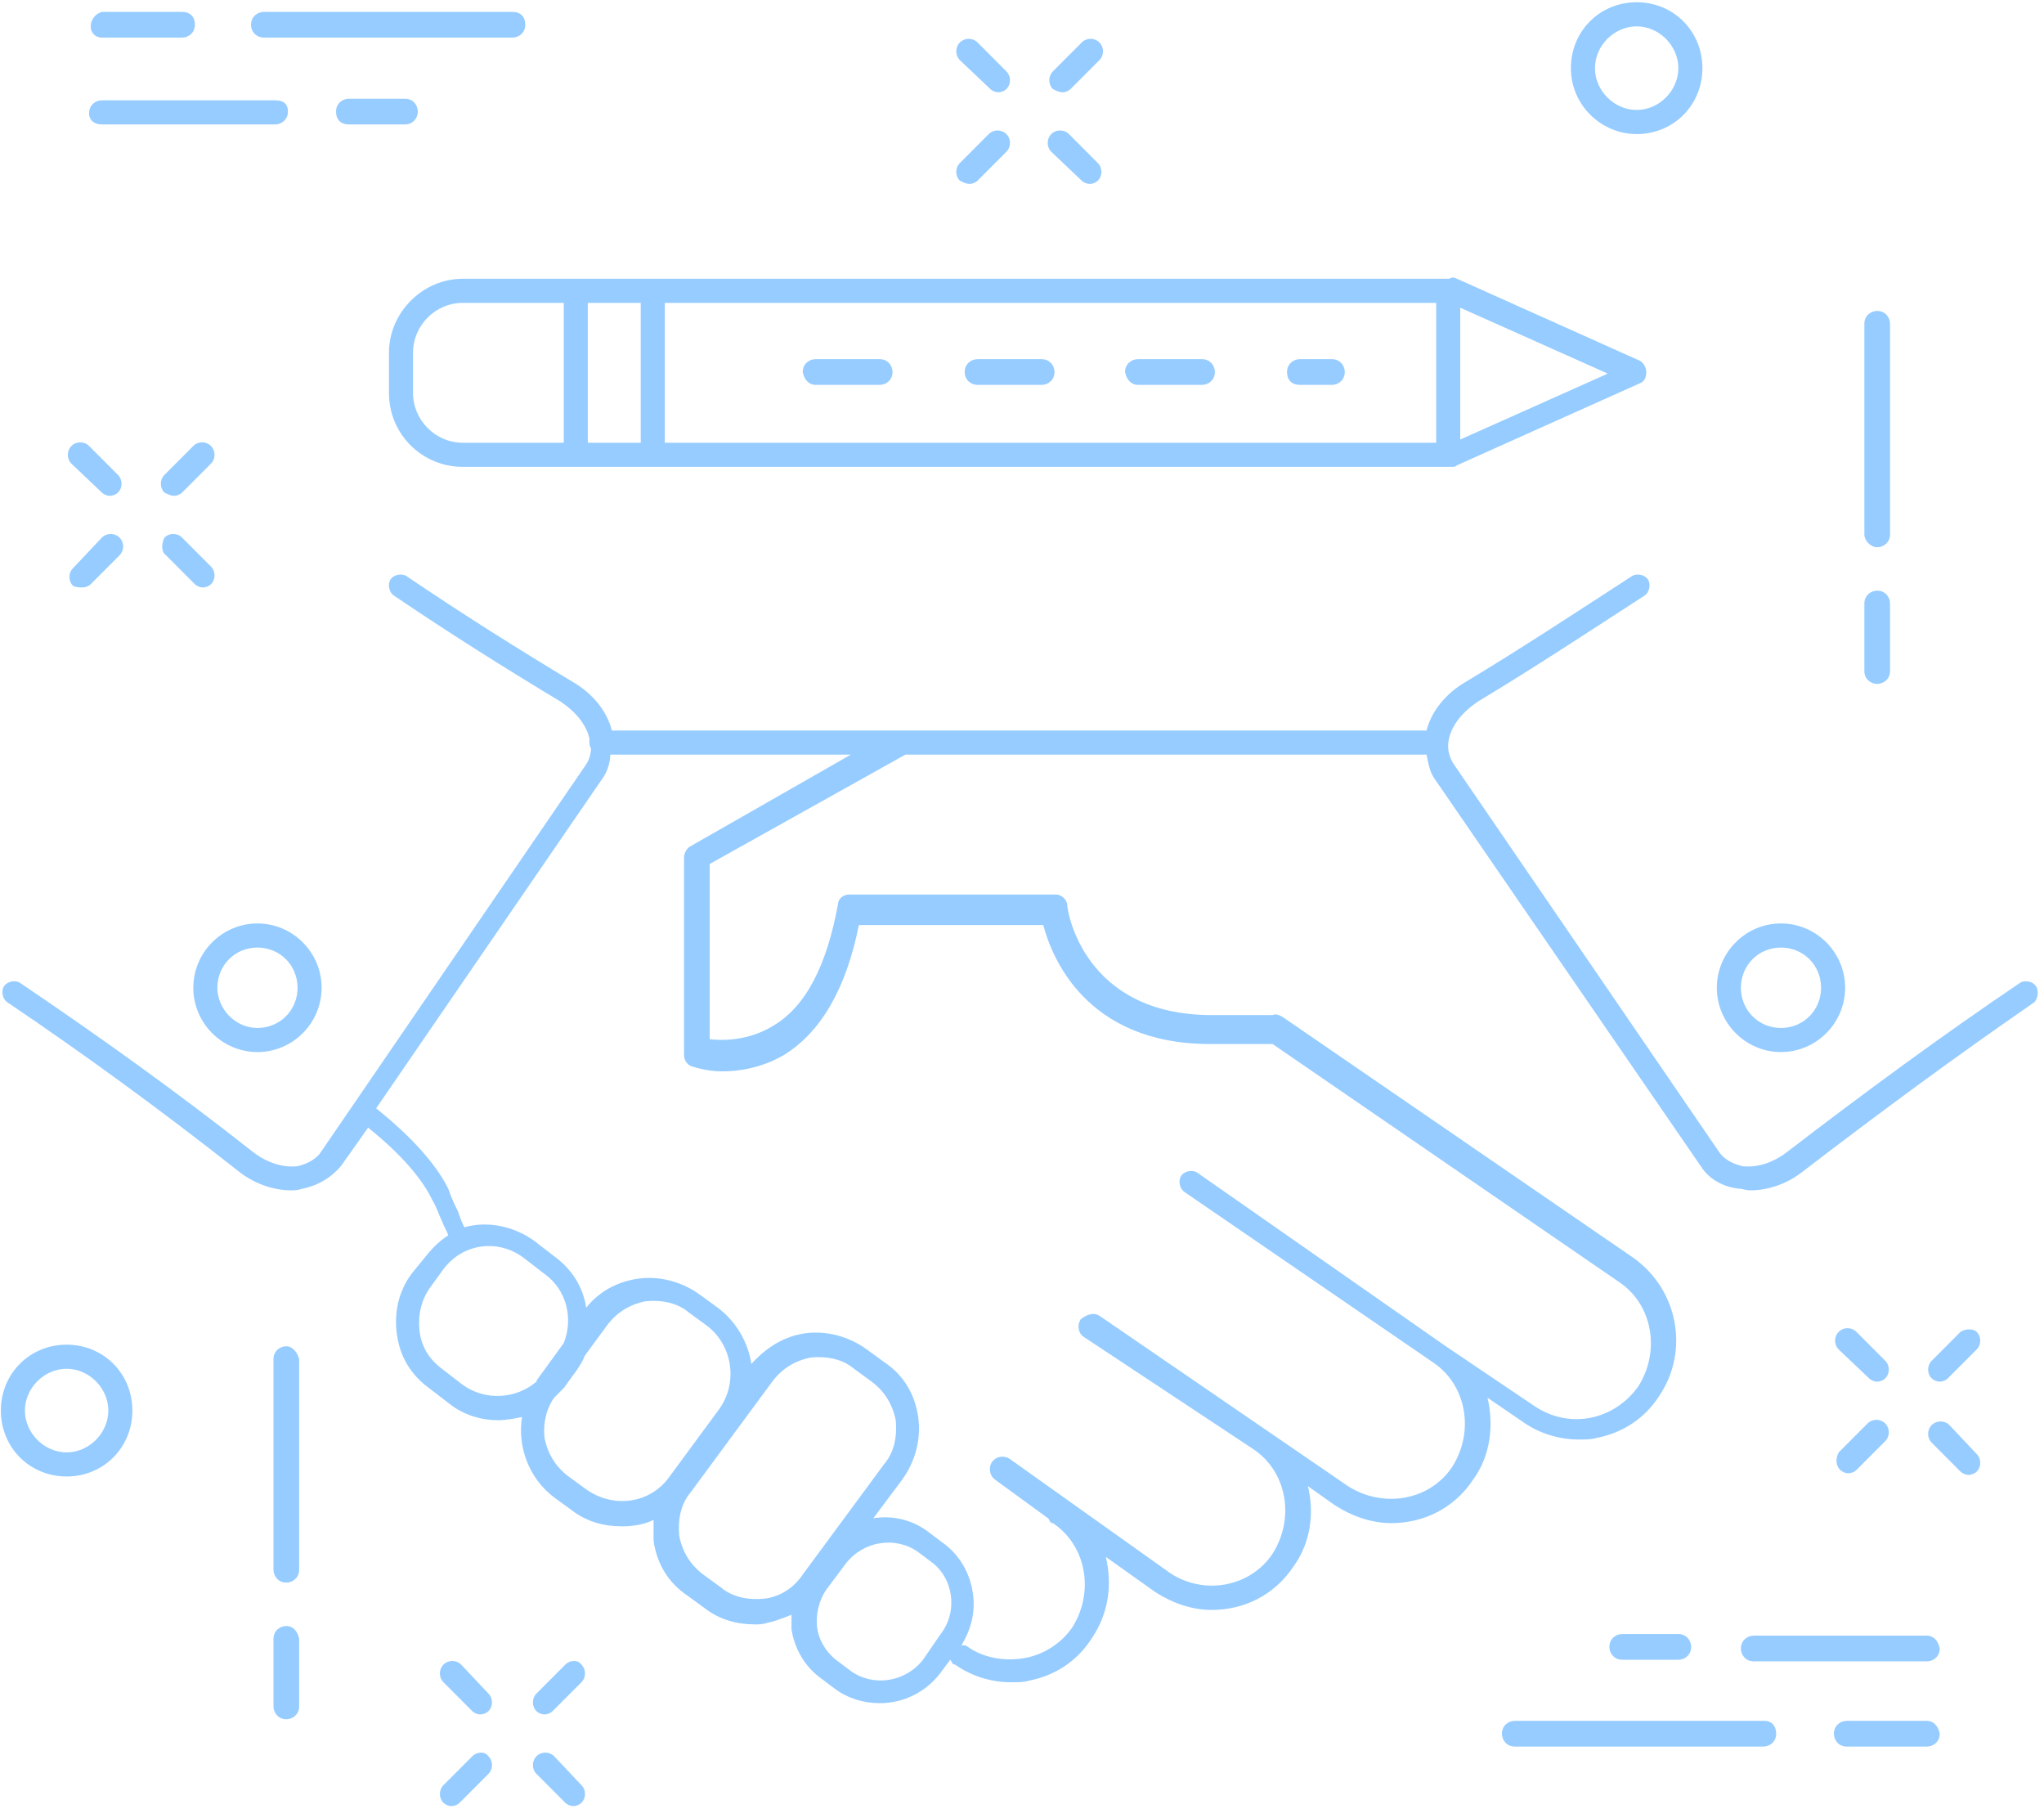 <?xml version="1.0" encoding="UTF-8"?>
<svg width="260px" height="230px" viewBox="0 0 260 230" version="1.1" xmlns="http://www.w3.org/2000/svg" xmlns:xlink="http://www.w3.org/1999/xlink">
    <!-- Generator: Sketch 47.1 (45422) - http://www.bohemiancoding.com/sketch -->
    <title>Group</title>
    <desc>Created with Sketch.</desc>
    <defs></defs>
    <g id="Welcome" stroke="none" stroke-width="1" fill="none" fill-rule="evenodd">
        <g id="What-We-Offer" transform="translate(-853, -895)" fill-rule="nonzero" fill="#96CCFF">
            <g id="FNO" transform="translate(853, 895)">
                <g id="Group">
                    <path d="M238.783,69.593 C239.599,69.593 240.415,68.98 240.415,67.958 L240.415,41.175 C240.415,40.358 239.803,39.54 238.783,39.54 C237.967,39.54 237.151,40.153 237.151,41.175 L237.151,67.958 C237.151,68.776 237.967,69.593 238.783,69.593 Z" id="Shape"></path>
                    <path d="M238.783,86.971 C239.599,86.971 240.415,86.358 240.415,85.336 L240.415,76.749 C240.415,75.931 239.803,75.113 238.783,75.113 C237.967,75.113 237.151,75.727 237.151,76.749 L237.151,85.336 C237.151,86.358 237.967,86.971 238.783,86.971 Z" id="Shape"></path>
                    <path d="M36.421,171.203 C35.605,171.203 34.789,171.816 34.789,172.839 L34.789,199.621 C34.789,200.439 35.401,201.257 36.421,201.257 C37.237,201.257 38.053,200.643 38.053,199.621 L38.053,172.839 C37.849,172.021 37.237,171.203 36.421,171.203 Z" id="Shape"></path>
                    <path d="M36.421,206.777 C35.605,206.777 34.789,207.39 34.789,208.412 L34.789,216.999 C34.789,217.817 35.401,218.635 36.421,218.635 C37.237,218.635 38.053,218.021 38.053,216.999 L38.053,208.412 C37.849,207.39 37.237,206.777 36.421,206.777 Z" id="Shape"></path>
                    <path d="M12.962,62.642 C13.166,62.847 13.574,63.051 13.982,63.051 C14.39,63.051 14.798,62.847 15.002,62.642 C15.614,62.029 15.614,61.007 15.002,60.393 L11.33,56.713 C10.718,56.1 9.698,56.1 9.086,56.713 C8.474,57.327 8.474,58.349 9.086,58.962 L12.962,62.642 Z" id="Shape"></path>
                    <path d="M21.122,70.616 L24.793,74.296 C24.997,74.5 25.405,74.705 25.813,74.705 C26.221,74.705 26.629,74.5 26.833,74.296 C27.445,73.682 27.445,72.66 26.833,72.047 L23.161,68.367 C22.55,67.753 21.53,67.753 20.918,68.367 C20.51,69.185 20.51,70.207 21.122,70.616 Z" id="Shape"></path>
                    <path d="M10.514,74.705 C10.922,74.705 11.33,74.5 11.534,74.296 L15.206,70.616 C15.818,70.002 15.818,68.98 15.206,68.367 C14.594,67.753 13.574,67.753 12.962,68.367 L9.29,72.251 C8.678,72.865 8.678,73.887 9.29,74.5 C9.698,74.705 10.106,74.705 10.514,74.705 Z" id="Shape"></path>
                    <path d="M22.142,63.051 C22.55,63.051 22.957,62.847 23.161,62.642 L26.833,58.962 C27.445,58.349 27.445,57.327 26.833,56.713 C26.221,56.1 25.201,56.1 24.589,56.713 L20.918,60.393 C20.306,61.007 20.306,62.029 20.918,62.642 C21.326,62.847 21.734,63.051 22.142,63.051 Z" id="Shape"></path>
                    <path d="M237.763,175.292 C237.967,175.496 238.375,175.701 238.783,175.701 C239.191,175.701 239.599,175.496 239.803,175.292 C240.415,174.679 240.415,173.656 239.803,173.043 L236.131,169.363 C235.519,168.75 234.499,168.75 233.887,169.363 C233.275,169.976 233.275,170.999 233.887,171.612 L237.763,175.292 Z" id="Shape"></path>
                    <path d="M247.963,181.221 C247.351,180.608 246.331,180.608 245.719,181.221 C245.107,181.834 245.107,182.857 245.719,183.47 L249.391,187.15 C249.595,187.354 250.003,187.559 250.411,187.559 C250.819,187.559 251.227,187.354 251.431,187.15 C252.043,186.537 252.043,185.514 251.431,184.901 L247.963,181.221 Z" id="Shape"></path>
                    <path d="M234.091,186.945 C234.295,187.15 234.703,187.354 235.111,187.354 C235.519,187.354 235.927,187.15 236.131,186.945 L239.803,183.265 C240.415,182.652 240.415,181.63 239.803,181.016 C239.191,180.403 238.171,180.403 237.559,181.016 L233.887,184.697 C233.479,185.514 233.479,186.332 234.091,186.945 Z" id="Shape"></path>
                    <path d="M249.391,169.363 L245.719,173.043 C245.107,173.656 245.107,174.679 245.719,175.292 C245.923,175.496 246.331,175.701 246.739,175.701 C247.147,175.701 247.555,175.496 247.759,175.292 L251.431,171.612 C252.043,170.999 252.043,169.976 251.431,169.363 C251.023,168.954 250.003,168.954 249.391,169.363 Z" id="Shape"></path>
                    <path d="M125.974,11.326 C126.178,11.531 126.586,11.735 126.994,11.735 C127.402,11.735 127.81,11.531 128.014,11.326 C128.626,10.713 128.626,9.691 128.014,9.077 L124.342,5.397 C123.73,4.784 122.711,4.784 122.099,5.397 C121.487,6.011 121.487,7.033 122.099,7.646 L125.974,11.326 Z" id="Shape"></path>
                    <path d="M137.602,22.98 C137.806,23.184 138.214,23.389 138.622,23.389 C139.03,23.389 139.438,23.184 139.642,22.98 C140.254,22.366 140.254,21.344 139.642,20.731 L135.97,17.051 C135.358,16.437 134.338,16.437 133.726,17.051 C133.114,17.664 133.114,18.686 133.726,19.3 L137.602,22.98 Z" id="Shape"></path>
                    <path d="M123.322,23.389 C123.73,23.389 124.138,23.184 124.342,22.98 L128.014,19.3 C128.626,18.686 128.626,17.664 128.014,17.051 C127.402,16.437 126.382,16.437 125.77,17.051 L122.099,20.731 C121.487,21.344 121.487,22.366 122.099,22.98 C122.507,23.184 122.915,23.389 123.322,23.389 Z" id="Shape"></path>
                    <path d="M135.154,11.735 C135.562,11.735 135.97,11.531 136.174,11.326 L139.846,7.646 C140.458,7.033 140.458,6.011 139.846,5.397 C139.234,4.784 138.214,4.784 137.602,5.397 L133.93,9.077 C133.318,9.691 133.318,10.713 133.93,11.326 C134.338,11.531 134.746,11.735 135.154,11.735 Z" id="Shape"></path>
                    <path d="M58.656,211.683 C58.044,211.07 57.024,211.07 56.412,211.683 C55.801,212.297 55.801,213.319 56.412,213.932 L60.084,217.612 C60.288,217.817 60.696,218.021 61.104,218.021 C61.512,218.021 61.92,217.817 62.124,217.612 C62.736,216.999 62.736,215.977 62.124,215.363 L58.656,211.683 Z" id="Shape"></path>
                    <path d="M70.488,223.337 C69.876,222.723 68.856,222.723 68.244,223.337 C67.632,223.95 67.632,224.972 68.244,225.586 L71.916,229.266 C72.12,229.47 72.528,229.675 72.936,229.675 C73.344,229.675 73.752,229.47 73.956,229.266 C74.568,228.652 74.568,227.63 73.956,227.017 L70.488,223.337 Z" id="Shape"></path>
                    <path d="M60.084,223.337 L56.412,227.017 C55.801,227.63 55.801,228.652 56.412,229.266 C56.616,229.47 57.024,229.675 57.432,229.675 C57.84,229.675 58.248,229.47 58.452,229.266 L62.124,225.586 C62.736,224.972 62.736,223.95 62.124,223.337 C61.716,222.723 60.696,222.723 60.084,223.337 Z" id="Shape"></path>
                    <path d="M71.916,211.683 L68.244,215.363 C67.632,215.977 67.632,216.999 68.244,217.612 C68.448,217.817 68.856,218.021 69.264,218.021 C69.672,218.021 70.08,217.817 70.284,217.612 L73.956,213.932 C74.568,213.319 74.568,212.297 73.956,211.683 C73.548,211.07 72.528,211.07 71.916,211.683 Z" id="Shape"></path>
                    <path d="M208.184,17.051 C212.876,17.051 216.548,13.371 216.548,8.669 C216.548,3.966 212.876,0.286 208.184,0.286 C203.492,0.286 199.82,3.966 199.82,8.669 C199.82,13.371 203.696,17.051 208.184,17.051 Z M208.184,3.353 C211.04,3.353 213.488,5.806 213.488,8.669 C213.488,11.531 211.04,13.984 208.184,13.984 C205.328,13.984 202.88,11.531 202.88,8.669 C202.88,5.806 205.328,3.353 208.184,3.353 Z" id="Shape"></path>
                    <path d="M8.474,170.999 C3.782,170.999 0.11,174.679 0.11,179.381 C0.11,184.083 3.782,187.763 8.474,187.763 C13.166,187.763 16.838,184.083 16.838,179.381 C16.838,174.679 13.166,170.999 8.474,170.999 Z M8.474,184.697 C5.618,184.697 3.17,182.243 3.17,179.381 C3.17,176.519 5.618,174.065 8.474,174.065 C11.33,174.065 13.778,176.519 13.778,179.381 C13.778,182.243 11.33,184.697 8.474,184.697 Z" id="Shape"></path>
                    <path d="M33.565,4.784 L65.184,4.784 C66,4.784 66.816,4.171 66.816,3.148 C66.816,2.126 66.204,1.513 65.184,1.513 L33.565,1.513 C32.749,1.513 31.933,2.126 31.933,3.148 C31.933,4.171 32.749,4.784 33.565,4.784 Z" id="Shape"></path>
                    <path d="M12.962,4.784 L23.161,4.784 C23.977,4.784 24.793,4.171 24.793,3.148 C24.793,2.126 24.181,1.513 23.161,1.513 L12.962,1.513 C12.146,1.717 11.534,2.535 11.534,3.353 C11.534,4.171 12.146,4.784 12.962,4.784 Z" id="Shape"></path>
                    <path d="M12.962,15.824 L34.993,15.824 C35.809,15.824 36.625,15.211 36.625,14.189 C36.625,13.166 36.013,12.757 34.993,12.757 L12.962,12.757 C12.146,12.757 11.33,13.371 11.33,14.393 C11.33,15.415 12.146,15.824 12.962,15.824 Z" id="Shape"></path>
                    <path d="M53.149,14.189 C53.149,13.371 52.537,12.553 51.517,12.553 L44.377,12.553 C43.561,12.553 42.745,13.166 42.745,14.189 C42.745,15.211 43.357,15.824 44.377,15.824 L51.517,15.824 C52.537,15.824 53.149,15.006 53.149,14.189 Z" id="Shape"></path>
                    <path d="M224.503,218.839 L192.68,218.839 C191.864,218.839 191.048,219.452 191.048,220.475 C191.048,221.292 191.66,222.11 192.68,222.11 L224.299,222.11 C225.115,222.11 225.931,221.497 225.931,220.475 C225.931,219.452 225.319,218.839 224.503,218.839 Z" id="Shape"></path>
                    <path d="M245.107,218.839 L234.907,218.839 C234.091,218.839 233.275,219.452 233.275,220.475 C233.275,221.292 233.887,222.11 234.907,222.11 L245.107,222.11 C245.923,222.11 246.739,221.497 246.739,220.475 C246.535,219.452 245.923,218.839 245.107,218.839 Z" id="Shape"></path>
                    <path d="M245.107,208.003 L223.076,208.003 C222.26,208.003 221.444,208.617 221.444,209.639 C221.444,210.457 222.056,211.274 223.076,211.274 L245.107,211.274 C245.923,211.274 246.739,210.661 246.739,209.639 C246.535,208.617 245.923,208.003 245.107,208.003 Z" id="Shape"></path>
                    <path d="M213.488,211.07 C214.304,211.07 215.12,210.457 215.12,209.434 C215.12,208.617 214.508,207.799 213.488,207.799 L206.348,207.799 C205.532,207.799 204.716,208.412 204.716,209.434 C204.716,210.252 205.328,211.07 206.348,211.07 L213.488,211.07 Z" id="Shape"></path>
                    <path d="M49.477,44.855 L49.477,49.967 C49.477,55.282 53.761,59.371 58.86,59.371 L73.14,59.371 C73.14,59.371 73.14,59.371 73.14,59.371 C73.14,59.371 73.14,59.371 73.14,59.371 L82.932,59.371 C82.932,59.371 82.932,59.371 82.932,59.371 C82.932,59.371 82.932,59.371 82.932,59.371 L184.113,59.371 C184.317,59.371 184.317,59.371 184.317,59.371 C184.521,59.371 184.521,59.371 184.725,59.371 C184.929,59.371 185.133,59.371 185.337,59.167 L208.592,48.74 C209.204,48.535 209.408,47.922 209.408,47.309 C209.408,46.695 209,46.082 208.592,45.878 L185.337,35.451 C184.929,35.246 184.725,35.246 184.317,35.451 C184.113,35.451 184.113,35.451 183.909,35.451 L58.86,35.451 C53.761,35.451 49.477,39.744 49.477,44.855 Z M52.537,49.967 L52.537,44.855 C52.537,41.38 55.393,38.518 58.86,38.518 L71.712,38.518 L71.712,56.304 L58.86,56.304 C55.393,56.304 52.537,53.442 52.537,49.967 Z M74.772,38.518 L81.504,38.518 L81.504,56.304 L74.772,56.304 L74.772,38.518 Z M185.745,55.896 L185.745,39.131 L204.512,47.513 L185.745,55.896 Z M182.685,56.304 L84.564,56.304 L84.564,38.518 L182.685,38.518 L182.685,56.304 Z" id="Shape"></path>
                    <path d="M165.345,48.944 L169.425,48.944 C170.241,48.944 171.057,48.331 171.057,47.309 C171.057,46.491 170.445,45.673 169.425,45.673 L165.345,45.673 C164.529,45.673 163.713,46.287 163.713,47.309 C163.713,48.331 164.325,48.944 165.345,48.944 Z" id="Shape"></path>
                    <path d="M144.742,48.944 L152.902,48.944 C153.718,48.944 154.534,48.331 154.534,47.309 C154.534,46.491 153.922,45.673 152.902,45.673 L144.742,45.673 C143.926,45.673 143.11,46.287 143.11,47.309 C143.314,48.331 143.926,48.944 144.742,48.944 Z" id="Shape"></path>
                    <path d="M103.739,48.944 L111.899,48.944 C112.715,48.944 113.531,48.331 113.531,47.309 C113.531,46.491 112.919,45.673 111.899,45.673 L103.739,45.673 C102.923,45.673 102.107,46.287 102.107,47.309 C102.311,48.331 102.923,48.944 103.739,48.944 Z" id="Shape"></path>
                    <path d="M124.342,48.944 L132.502,48.944 C133.318,48.944 134.134,48.331 134.134,47.309 C134.134,46.491 133.522,45.673 132.502,45.673 L124.342,45.673 C123.526,45.673 122.711,46.287 122.711,47.309 C122.711,48.331 123.526,48.944 124.342,48.944 Z" id="Shape"></path>
                    <path d="M258.978,125.407 C258.57,124.794 257.55,124.589 256.938,124.998 C246.943,131.745 236.947,139.105 227.359,146.465 C225.523,147.896 223.483,148.51 221.648,148.305 C220.832,148.101 219.608,147.692 218.792,146.67 L184.929,97.194 C184.113,95.967 184.113,94.74 184.317,93.922 C184.725,92.082 186.153,90.447 187.989,89.22 C195.128,84.927 202.268,80.225 209.204,75.727 C209.816,75.318 210.02,74.296 209.612,73.682 C209.204,73.069 208.184,72.865 207.572,73.273 C200.636,77.771 193.496,82.474 186.357,86.767 C183.909,88.198 182.073,90.447 181.461,92.9 L119.243,92.9 L114.551,92.9 L77.832,92.9 C77.22,90.447 75.384,88.198 72.936,86.767 C65.796,82.474 58.656,77.976 51.721,73.273 C51.109,72.865 50.089,73.069 49.681,73.682 C49.273,74.296 49.477,75.318 50.089,75.727 C57.024,80.429 64.164,84.927 71.304,89.22 C73.14,90.447 74.568,92.082 74.976,93.922 C74.976,94.127 74.976,94.127 74.976,94.331 C74.976,94.536 74.976,94.945 75.18,95.149 C75.18,95.763 74.976,96.58 74.568,97.194 L40.705,146.67 C39.889,147.692 38.665,148.101 37.849,148.305 C36.013,148.51 33.973,147.896 32.137,146.465 C22.55,138.901 12.554,131.745 2.558,124.998 C1.946,124.589 0.926,124.794 0.518,125.407 C0.11,126.021 0.314,127.043 0.926,127.452 C10.922,134.198 20.714,141.354 30.301,148.918 C32.341,150.554 34.789,151.372 37.033,151.372 C37.441,151.372 37.849,151.372 38.461,151.167 C40.501,150.758 42.133,149.736 43.357,148.305 L46.825,143.398 C48.865,145.034 53.149,148.714 54.985,152.598 C55.597,153.621 55.801,154.439 56.208,155.256 C56.412,155.87 56.82,156.483 57.024,157.096 C56.005,157.71 54.985,158.732 54.169,159.754 L52.333,162.003 C50.701,164.252 50.089,166.91 50.497,169.772 C50.905,172.634 52.333,174.883 54.577,176.519 L57.228,178.563 C57.228,178.563 57.228,178.563 57.228,178.563 C59.064,179.994 61.308,180.608 63.348,180.608 C64.368,180.608 65.388,180.403 66.408,180.199 C65.796,183.879 67.224,187.968 70.488,190.421 L72.732,192.057 L72.732,192.057 C74.568,193.488 76.812,194.101 79.056,194.101 C80.484,194.101 81.912,193.897 83.136,193.283 C83.136,194.101 83.136,194.919 83.136,195.941 C83.544,198.803 84.972,201.257 87.42,202.892 L89.663,204.528 L89.663,204.528 C91.499,205.959 93.743,206.572 95.987,206.572 C96.599,206.572 97.007,206.572 97.619,206.368 C98.639,206.163 99.659,205.754 100.679,205.346 C100.679,205.959 100.679,206.572 100.679,207.186 C101.087,209.843 102.515,212.092 104.555,213.523 L106.187,214.75 L106.187,214.75 C107.819,215.977 109.859,216.59 111.899,216.59 C114.959,216.59 117.815,215.159 119.651,212.706 L120.875,211.07 C121.079,211.274 121.079,211.683 121.487,211.683 C123.526,213.115 125.974,213.932 128.626,213.932 C129.442,213.932 130.258,213.932 130.87,213.728 C134.134,213.115 136.99,211.274 138.826,208.412 C141.07,205.141 141.478,201.461 140.662,197.986 L146.986,202.483 C149.23,203.914 151.678,204.732 154.126,204.732 C158.205,204.732 162.081,202.892 164.529,199.212 C166.773,196.145 167.181,192.261 166.365,188.99 L169.833,191.443 C172.077,192.874 174.525,193.692 176.973,193.692 C181.053,193.692 184.929,191.852 187.377,188.172 C189.621,185.105 190.028,181.221 189.213,177.745 L193.7,180.812 C195.74,182.243 198.188,183.061 200.84,183.061 C201.656,183.061 202.472,183.061 203.084,182.857 C206.348,182.243 209.204,180.403 211.04,177.541 C214.916,171.816 213.488,164.047 207.776,159.959 L163.101,129.292 C162.693,129.087 162.285,128.883 161.877,129.087 L154.126,129.087 C137.806,129.087 135.766,115.798 135.766,115.185 C135.766,114.367 134.95,113.754 134.338,113.754 L108.023,113.754 C107.207,113.754 106.595,114.367 106.595,114.98 C105.167,122.749 102.515,128.065 98.231,130.518 C95.171,132.358 91.907,132.358 90.275,132.154 L90.275,109.869 L115.163,95.967 L119.447,95.967 L181.461,95.967 C181.665,96.989 181.869,98.216 182.481,99.034 L216.344,148.305 C217.364,149.941 219.2,150.963 221.24,151.167 C221.648,151.167 222.056,151.372 222.668,151.372 C224.911,151.372 227.359,150.554 229.399,148.918 C238.987,141.558 248.983,134.198 258.774,127.452 C259.182,127.043 259.386,126.021 258.978,125.407 Z M58.86,176.11 L56.208,174.065 C54.577,172.839 53.557,171.203 53.353,169.159 C53.149,167.319 53.557,165.274 54.781,163.639 L56.412,161.39 C58.86,158.119 63.348,157.505 66.612,159.959 L69.264,162.003 C72.12,164.047 72.936,167.727 71.712,170.794 L68.448,175.292 C68.448,175.292 68.244,175.496 68.244,175.701 C65.592,177.95 61.716,178.154 58.86,176.11 Z M74.568,189.399 L72.324,187.763 C70.692,186.537 69.672,184.901 69.264,182.857 C69.06,181.016 69.468,179.176 70.488,177.745 C70.896,177.336 71.304,176.928 71.712,176.519 L73.344,174.27 C73.752,173.656 74.16,173.043 74.364,172.43 L77.22,168.545 C78.444,166.91 80.076,165.887 82.116,165.479 C84.156,165.274 86.196,165.683 87.624,166.91 L89.867,168.545 C93.131,170.999 93.947,175.701 91.499,179.176 L85.176,187.763 C82.728,191.239 78.036,191.852 74.568,189.399 Z M97.211,203.301 C95.171,203.506 93.131,203.097 91.703,201.87 L89.46,200.234 C87.828,199.008 86.808,197.372 86.4,195.328 C86.196,193.283 86.604,191.239 87.828,189.808 L98.231,175.701 C99.455,174.065 101.087,173.043 103.127,172.634 C105.167,172.43 107.207,172.839 108.635,174.065 L110.879,175.701 C112.511,176.928 113.531,178.563 113.939,180.608 C114.143,182.652 113.735,184.697 112.511,186.128 L102.107,200.234 C100.883,202.074 99.047,203.097 97.211,203.301 Z M119.651,207.799 L117.407,211.07 C115.163,213.932 111.083,214.546 108.227,212.501 L106.595,211.274 C105.167,210.252 104.147,208.617 103.943,206.981 C103.739,205.346 104.147,203.506 105.167,202.074 L107.615,198.803 C109.859,195.941 113.939,195.328 116.795,197.372 L118.427,198.599 C121.283,200.643 121.895,204.937 119.651,207.799 Z M87.828,107.62 C87.42,107.825 87.012,108.438 87.012,109.051 L87.012,134.198 C87.012,134.812 87.42,135.425 88.032,135.629 C88.236,135.629 89.663,136.243 91.907,136.243 C93.947,136.243 96.803,135.834 99.659,134.198 C104.351,131.336 107.615,125.816 109.247,117.638 L132.706,117.638 C133.726,121.523 138.01,132.767 153.922,132.767 L161.877,132.767 C161.877,132.767 161.877,132.767 161.877,132.767 L205.94,163.025 C210.224,165.887 211.244,171.816 208.388,176.314 C205.328,180.608 199.616,181.834 195.128,178.768 L183.909,171.203 L183.909,171.203 L152.29,149.123 C151.678,148.714 150.658,148.918 150.25,149.532 C149.842,150.145 150.046,151.167 150.658,151.576 L182.277,173.248 C186.561,176.11 187.581,182.039 184.725,186.537 C181.869,190.83 175.953,191.852 171.465,188.99 L139.846,167.319 C139.234,166.91 138.418,167.114 137.806,167.523 C137.602,167.727 137.398,167.727 137.398,167.932 C136.99,168.545 137.194,169.568 137.806,169.976 L159.429,184.288 C163.713,187.15 164.733,193.079 161.877,197.577 C159.021,201.87 153.106,202.892 148.822,200.03 L128.422,185.514 C127.81,185.105 126.79,185.105 126.178,185.923 C125.77,186.537 125.77,187.559 126.586,188.172 L133.318,193.079 C133.522,193.283 133.522,193.692 133.93,193.692 C138.214,196.554 139.234,202.483 136.378,206.981 C134.95,209.026 132.706,210.457 130.258,210.866 C127.81,211.274 125.158,210.866 123.118,209.434 C122.915,209.23 122.711,209.23 122.303,209.23 C123.526,207.186 124.138,204.937 123.73,202.483 C123.322,199.826 121.895,197.577 119.855,196.145 L118.223,194.919 C116.183,193.283 113.531,192.67 111.083,193.079 L114.755,188.172 C116.387,185.923 117.203,183.061 116.795,180.199 C116.387,177.336 114.959,174.883 112.511,173.248 L110.267,171.612 C108.023,169.976 105.167,169.159 102.311,169.568 C99.659,169.976 97.415,171.408 95.579,173.452 C95.171,170.794 93.743,168.136 91.295,166.296 L89.052,164.661 C86.808,163.025 83.952,162.207 81.096,162.616 C78.444,163.025 76.2,164.252 74.568,166.296 C74.16,163.639 72.732,161.39 70.488,159.754 L67.836,157.71 C65.184,155.87 61.92,155.256 59.064,156.074 C58.656,155.256 58.452,154.643 58.248,154.03 C57.84,153.212 57.432,152.394 57.024,151.167 C54.781,146.67 49.885,142.581 47.845,140.945 L76.608,99.034 C77.22,98.216 77.628,96.989 77.628,95.967 L108.227,95.967 L87.828,107.62 Z" id="Shape"></path>
                    <path d="M226.543,133.789 C231.031,133.789 234.703,130.109 234.703,125.612 C234.703,121.114 231.031,117.434 226.543,117.434 C222.056,117.434 218.384,121.114 218.384,125.612 C218.384,130.109 222.056,133.789 226.543,133.789 Z M226.543,120.5 C229.399,120.5 231.643,122.749 231.643,125.612 C231.643,128.474 229.399,130.723 226.543,130.723 C223.687,130.723 221.444,128.474 221.444,125.612 C221.444,122.749 223.687,120.5 226.543,120.5 Z" id="Shape"></path>
                    <path d="M32.749,133.789 C37.237,133.789 40.909,130.109 40.909,125.612 C40.909,121.114 37.237,117.434 32.749,117.434 C28.261,117.434 24.589,121.114 24.589,125.612 C24.589,130.109 28.261,133.789 32.749,133.789 Z M32.749,120.5 C35.605,120.5 37.849,122.749 37.849,125.612 C37.849,128.474 35.605,130.723 32.749,130.723 C29.893,130.723 27.649,128.269 27.649,125.612 C27.649,122.749 29.893,120.5 32.749,120.5 Z" id="Shape"></path>
                </g>
            </g>
        </g>
    </g>
</svg>